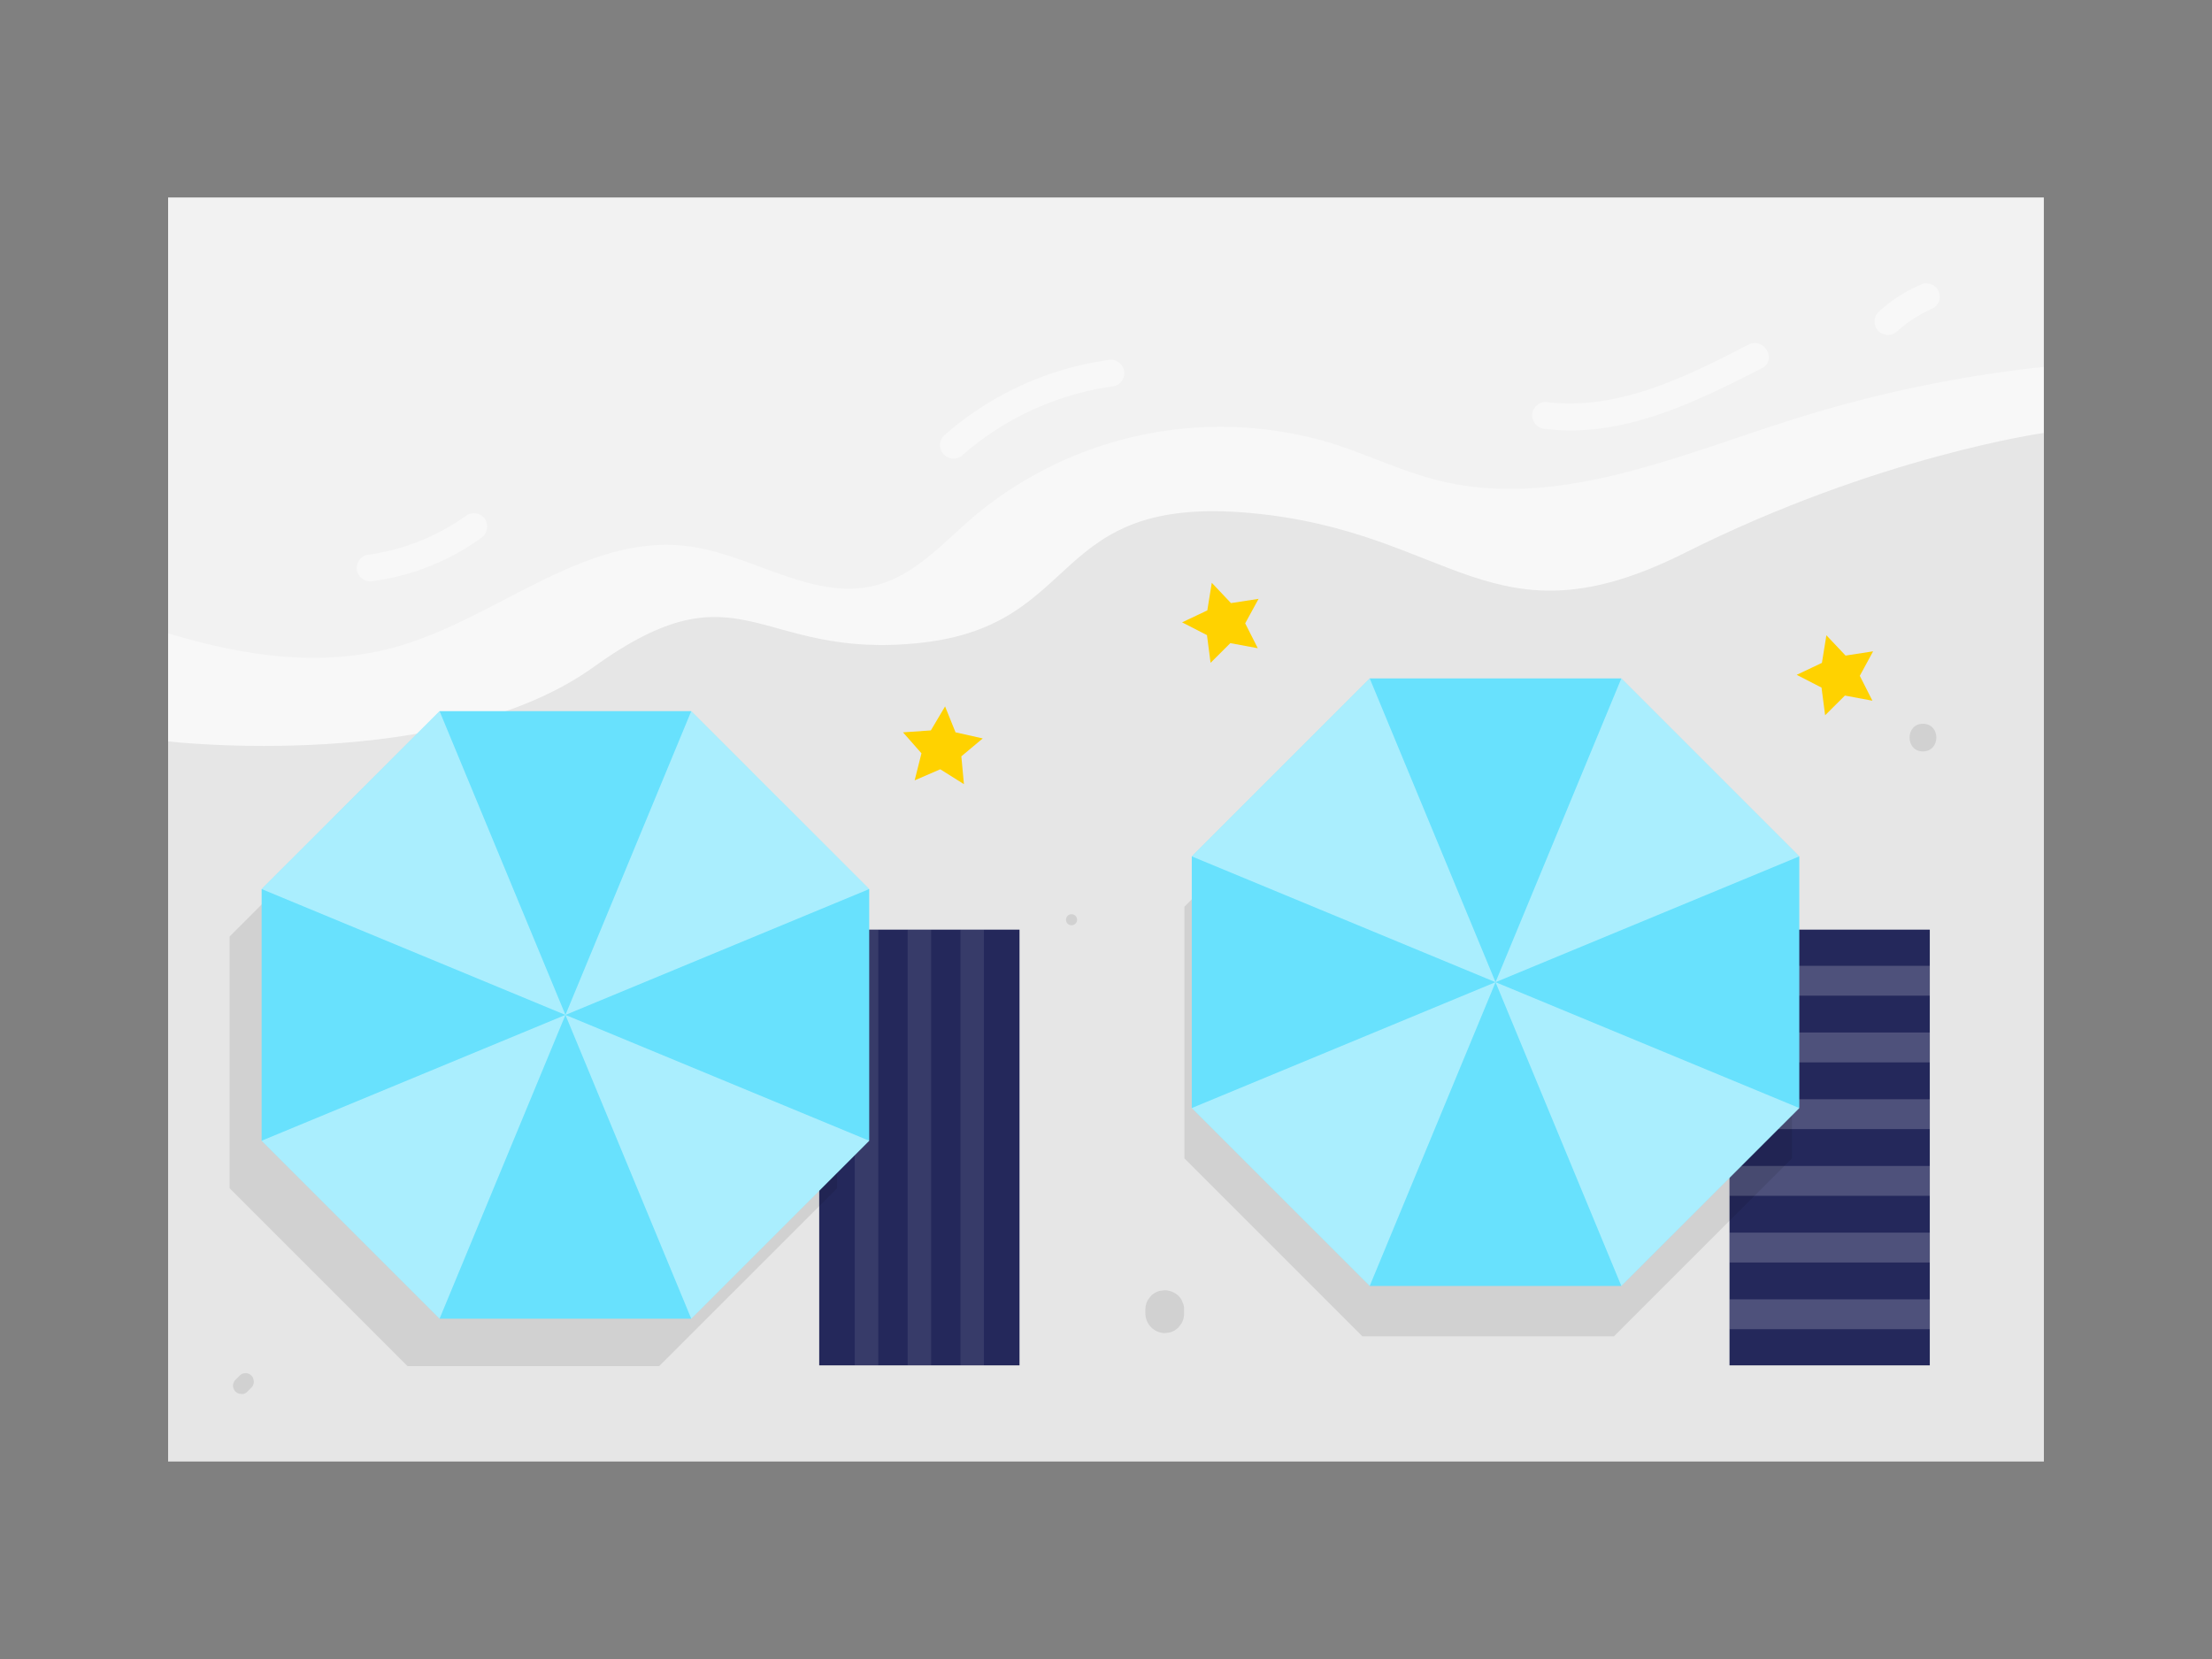 <svg id="Layer_1" data-name="Layer 1" xmlns="http://www.w3.org/2000/svg" viewBox="0 0 400 300"><rect x="0" y="0" width="400" height="300" fill="#808080" stroke="none"/><title>_</title><rect x="30.4" y="35.71" width="339.19" height="161.37" fill="#f2f2f2"/><path d="M369.6,66.34V165.8a150.22,150.22,0,0,1-16.26,8c-29.94,12.56-62.65,16.55-94.82,20.82l-18.43,2.46c-35.72,4.71-71.63,8.83-107.46,5.91a232.43,232.43,0,0,1-36.87-5.91C72,191.26,49.37,181.39,30.4,166.52v-52c13.65,4.11,27.65,6.25,41.17,2.47,18.24-5.1,34.24-20.7,53-18.2,11.62,1.54,22.65,10.07,34,7,6.9-1.84,11.91-7.55,17.32-12.21a69.41,69.41,0,0,1,65-13.4c6.53,2.07,12.75,5.11,19.4,6.74,21.22,5.22,42.84-4.43,63.68-11A232.85,232.85,0,0,1,369.6,66.34Z" fill="#fff" opacity="0.44"/><path d="M30.4,134.07s50.19,5.8,77-13.49,29.4-1.09,59.12-4.34,22.8-26.79,59.51-23.48,43.6,24.78,78.63,7.22S369.6,78.29,369.6,78.29v186H30.4Z" fill="#e6e6e6"/><rect x="148.14" y="168.11" width="36.22" height="78.79" fill="#24285b"/><g opacity="0.2"><rect x="154.57" y="168.11" width="4.25" height="78.79" fill="#fff" opacity="0.44"/><rect x="164.13" y="168.11" width="4.25" height="78.79" fill="#fff" opacity="0.44"/><rect x="173.68" y="168.11" width="4.25" height="78.79" fill="#fff" opacity="0.44"/></g><rect x="312.75" y="168.11" width="36.22" height="78.79" fill="#24285b"/><g opacity="0.44"><rect x="312.75" y="234.96" width="36.22" height="5.4" fill="#fff" opacity="0.44"/><rect x="312.75" y="222.9" width="36.22" height="5.4" fill="#fff" opacity="0.44"/><rect x="312.75" y="210.84" width="36.22" height="5.4" fill="#fff" opacity="0.44"/><rect x="312.75" y="198.78" width="36.22" height="5.4" fill="#fff" opacity="0.44"/><rect x="312.75" y="186.71" width="36.22" height="5.4" fill="#fff" opacity="0.44"/><rect x="312.75" y="174.65" width="36.22" height="5.4" fill="#fff" opacity="0.44"/></g><polygon points="119.2 137.19 73.69 137.19 41.52 169.36 41.52 214.87 73.69 247.04 119.2 247.04 151.38 214.87 151.38 169.36 119.2 137.19" opacity="0.09"/><polygon points="125 128.6 79.49 128.6 47.31 160.77 47.31 206.28 79.49 238.46 125 238.46 157.18 206.28 157.18 160.77 125 128.6" fill="#68e1fd"/><polygon points="47.31 160.77 102.25 183.53 79.49 128.6 47.31 160.77" fill="#fff" opacity="0.44"/><polygon points="47.31 206.28 102.25 183.53 79.49 238.46 47.31 206.28" fill="#fff" opacity="0.44"/><polygon points="102.25 183.53 125 238.46 157.18 206.28 102.25 183.53" fill="#fff" opacity="0.44"/><polygon points="102.25 183.53 157.18 160.77 125 128.6 102.25 183.53" fill="#fff" opacity="0.44"/><polygon points="291.86 131.78 246.36 131.78 214.18 163.96 214.18 209.47 246.36 241.65 291.86 241.65 324.04 209.47 324.04 163.96 291.86 131.78" opacity="0.09"/><polygon points="293.19 122.68 247.69 122.68 215.51 154.86 215.51 200.37 247.69 232.54 293.19 232.54 325.37 200.37 325.37 154.86 293.19 122.68" fill="#68e1fd"/><polygon points="215.51 154.86 270.44 177.61 247.69 122.68 215.51 154.86" fill="#fff" opacity="0.44"/><polygon points="215.51 200.37 270.44 177.61 247.69 232.54 215.51 200.37" fill="#fff" opacity="0.44"/><polygon points="270.44 177.61 293.19 232.54 325.37 200.37 270.44 177.61" fill="#fff" opacity="0.44"/><polygon points="270.44 177.61 325.37 154.86 293.19 122.68 270.44 177.61" fill="#fff" opacity="0.44"/><polygon points="174.31 141.8 170.03 139.11 165.4 141.11 166.63 136.22 163.29 132.43 168.33 132.08 170.9 127.74 172.79 132.43 177.71 133.53 173.84 136.77 174.31 141.8" fill="#ffd200"/><polygon points="338.59 126.71 333.62 125.78 330.04 129.34 329.39 124.34 324.9 122.03 329.46 119.87 330.27 114.88 333.74 118.55 338.72 117.78 336.31 122.21 338.59 126.71" fill="#ffd200"/><polygon points="227.45 117.22 222.48 116.3 218.91 119.86 218.26 114.85 213.76 112.54 218.32 110.38 219.13 105.39 222.6 109.06 227.59 108.29 225.17 112.72 227.45 117.22" fill="#ffd200"/><path d="M87.79,94a2.46,2.46,0,0,0-3.33-.87,39.94,39.94,0,0,1-18.16,7.22,2.46,2.46,0,0,0-1.71,3,2.52,2.52,0,0,0,3,1.71,43.09,43.09,0,0,0,19.33-7.72A2.51,2.51,0,0,0,87.79,94Z" fill="#fff" opacity="0.44"/><path d="M203.23,66.83a2.5,2.5,0,0,0-3-1.71,57,57,0,0,0-29.49,13.61,2.44,2.44,0,1,0,3.45,3.45,52.46,52.46,0,0,1,27.34-12.35A2.45,2.45,0,0,0,203.23,66.83Z" fill="#fff" opacity="0.44"/><path d="M316.17,62.32c-11.32,5.83-23.55,12-36.67,10.37a2.46,2.46,0,0,0-2.44,2.44,2.5,2.5,0,0,0,2.44,2.44c13.94,1.69,27.11-4.85,39.13-11C321.43,65.1,319,60.89,316.17,62.32Z" fill="#fff" opacity="0.44"/><path d="M350.47,52.45A2.48,2.48,0,0,0,349,51.33l-.65-.09a2.41,2.41,0,0,0-1.23.33,26.74,26.74,0,0,0-7.44,4.85,2.45,2.45,0,0,0,0,3.45,2.48,2.48,0,0,0,3.44,0c.44-.4.89-.77,1.35-1.13a24.52,24.52,0,0,1,5.11-3,2.45,2.45,0,0,0,1.12-1.46A2.51,2.51,0,0,0,350.47,52.45Z" fill="#fff" opacity="0.44"/><path d="M213.82,235.44a2.73,2.73,0,0,0-.73-1.13,3.87,3.87,0,0,0-2.47-1l-.93.12a3.57,3.57,0,0,0-1.55.9l-.55.71a3.55,3.55,0,0,0-.47,1.77v.76a3.59,3.59,0,0,0,3.5,3.5l.93-.12a3.53,3.53,0,0,0,1.54-.9l.55-.71a3.56,3.56,0,0,0,.48-1.77v-.76A2.73,2.73,0,0,0,213.82,235.44Z" opacity="0.09"/><path d="M45.78,249.23a1.13,1.13,0,0,0-.32-.48l-.3-.24a1.54,1.54,0,0,0-.76-.2l-.39.05a1.47,1.47,0,0,0-.67.39l-.76.76a1.11,1.11,0,0,0-.31.49,1,1,0,0,0-.13.57,1.06,1.06,0,0,0,.13.58,1.11,1.11,0,0,0,.31.49l.3.23a1.47,1.47,0,0,0,.76.2l.4,0a1.57,1.57,0,0,0,.66-.38l.76-.77a1.27,1.27,0,0,0,.32-.48,1.46,1.46,0,0,0,0-1.16Z" opacity="0.09"/><path d="M193.77,165.32a1,1,0,0,0,0,2A1,1,0,0,0,193.77,165.32Z" opacity="0.09"/><path d="M347.72,130.88c-3.21,0-3.22,5,0,5S351,130.88,347.72,130.88Z" opacity="0.09"/></svg>